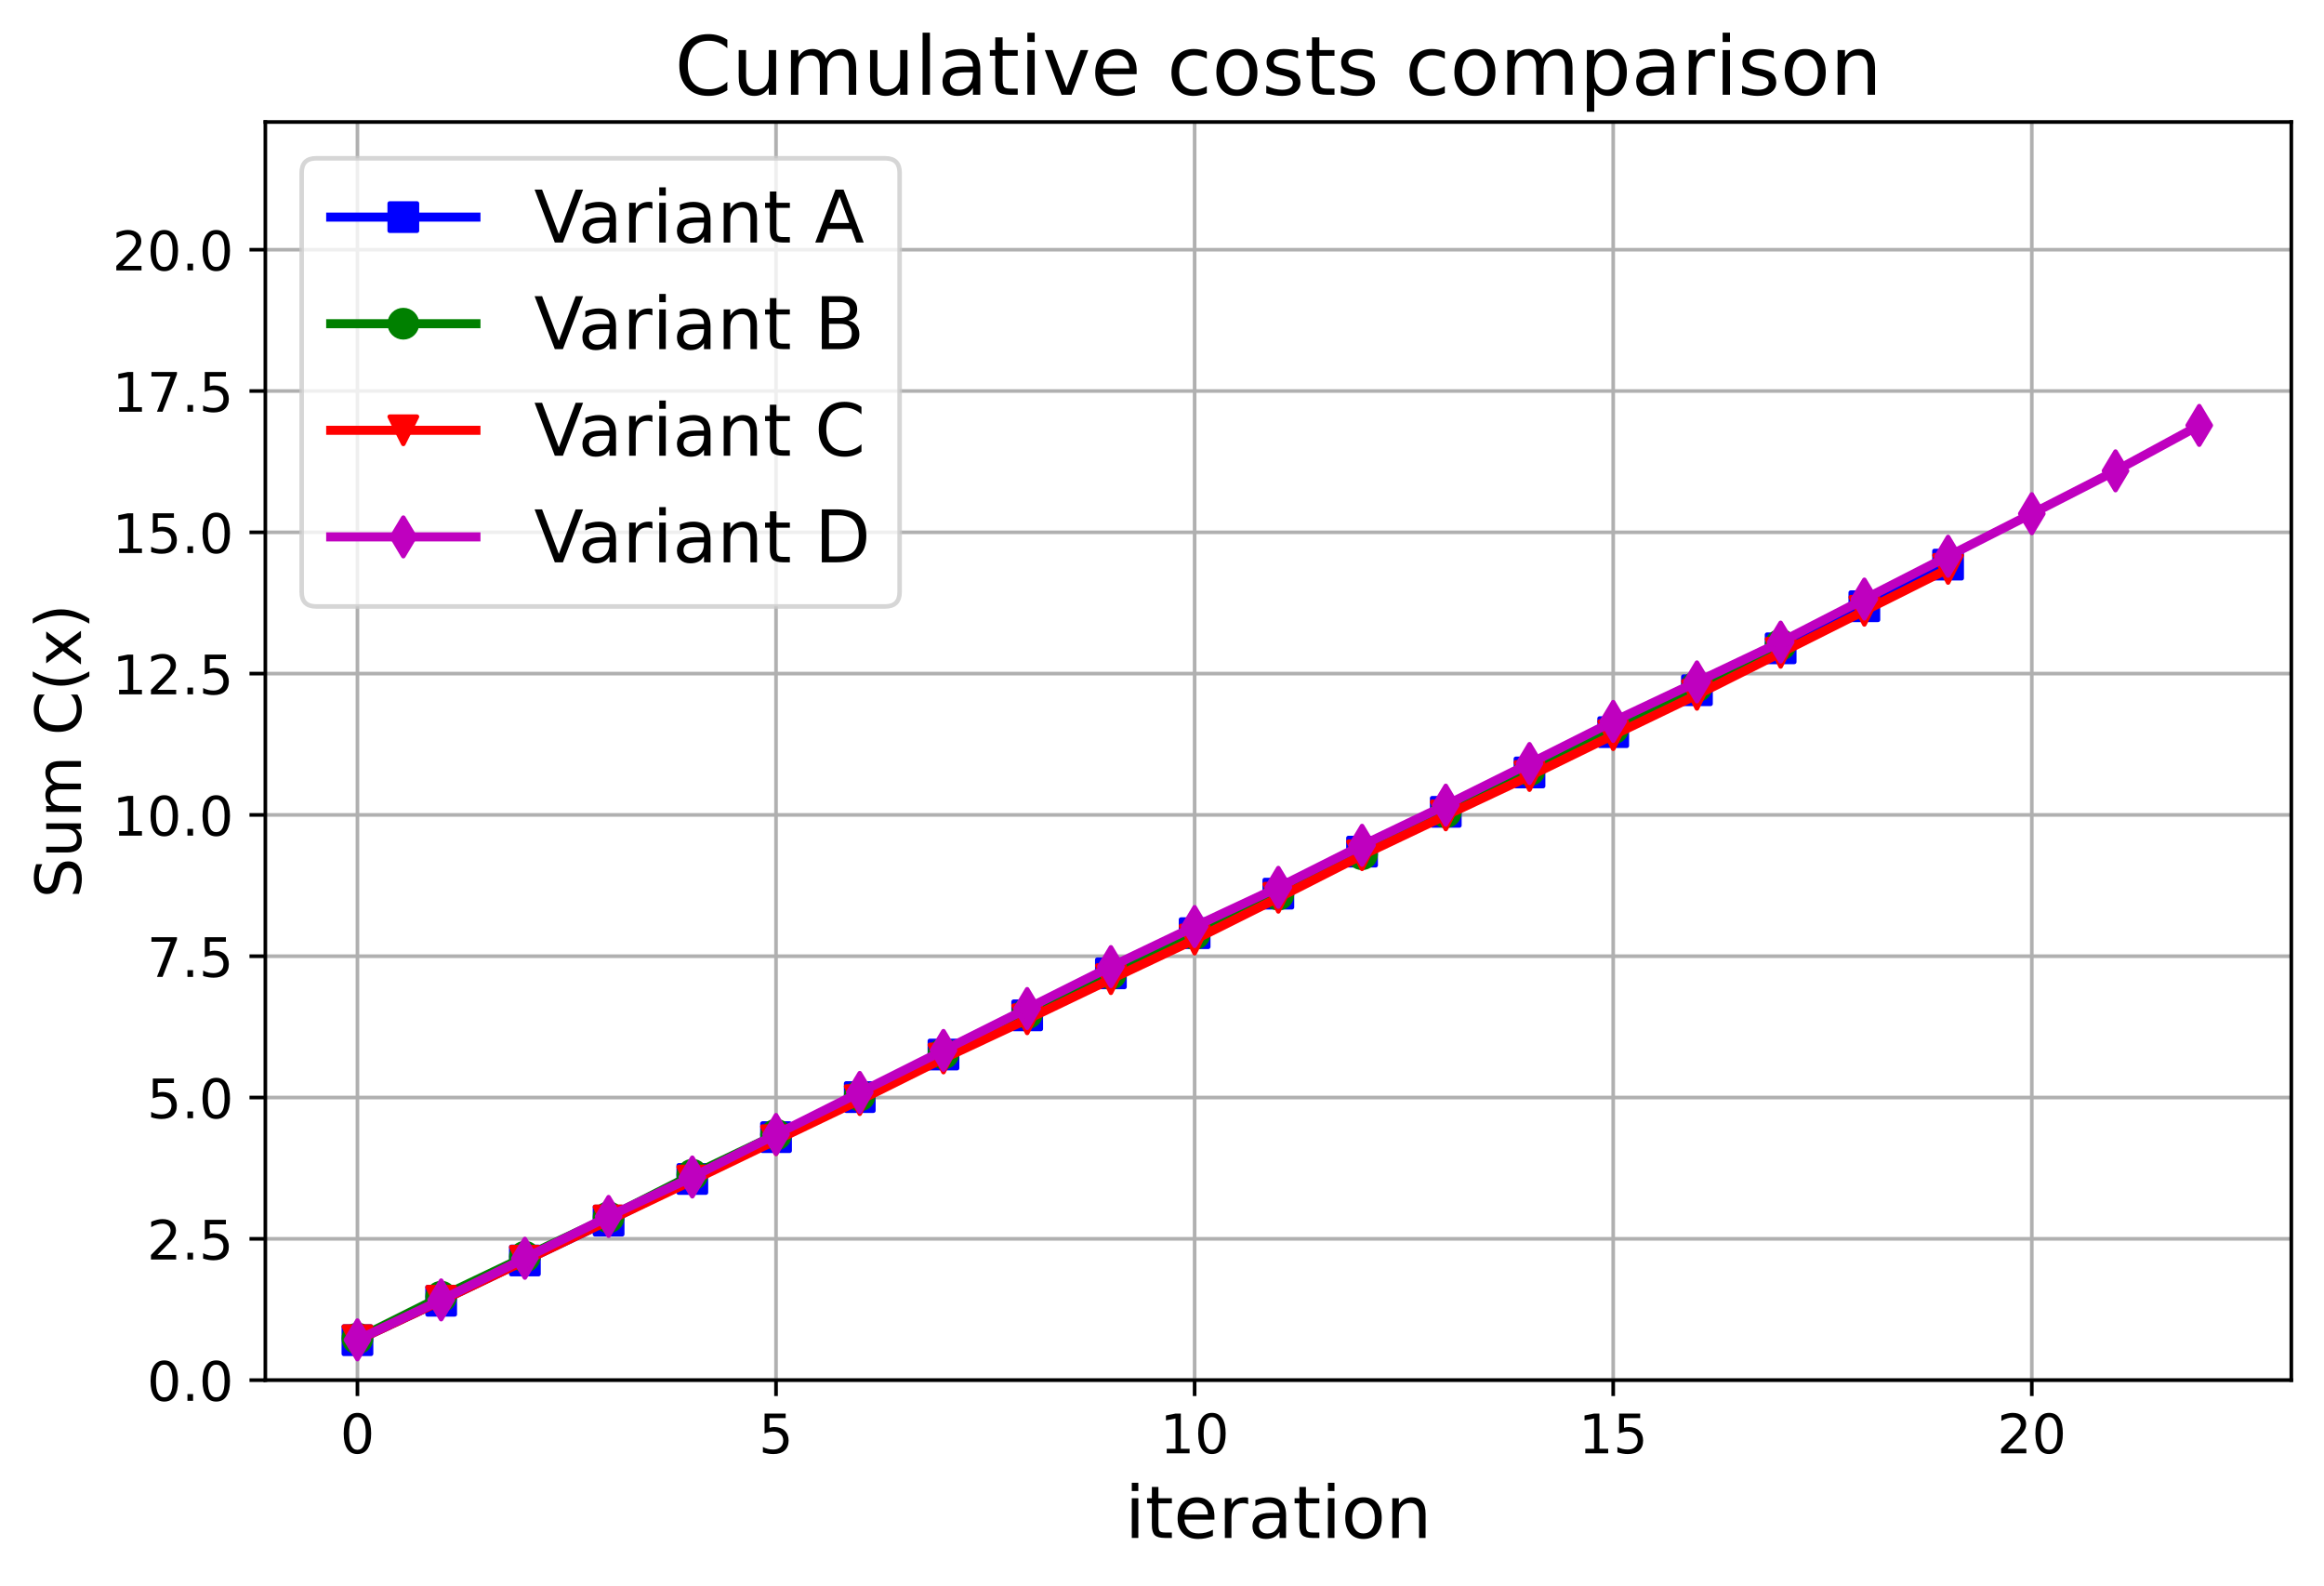 <?xml version="1.0" encoding="utf-8" standalone="no"?>
<!DOCTYPE svg PUBLIC "-//W3C//DTD SVG 1.1//EN"
  "http://www.w3.org/Graphics/SVG/1.1/DTD/svg11.dtd">
<!-- Created with matplotlib (https://matplotlib.org/) -->
<svg height="349.376pt" version="1.1" viewBox="0 0 512.068 349.376" width="512.068pt" xmlns="http://www.w3.org/2000/svg" xmlns:xlink="http://www.w3.org/1999/xlink">
 <defs>
  <style type="text/css">
*{stroke-linecap:butt;stroke-linejoin:round;}
  </style>
 </defs>
 <g id="figure_1">
  <g id="patch_1">
   <path d="M 0 349.376 
L 512.068 349.376 
L 512.068 0 
L 0 0 
z
" style="fill:#ffffff;"/>
  </g>
  <g id="axes_1">
   <g id="patch_2">
    <path d="M 58.468 304.077 
L 504.868 304.077 
L 504.868 26.877 
L 58.468 26.877 
z
" style="fill:#ffffff;"/>
   </g>
   <g id="matplotlib.axis_1">
    <g id="xtick_1">
     <g id="line2d_1">
      <path clip-path="url(#p74d0265eb2)" d="M 78.759 304.077 
L 78.759 26.877 
" style="fill:none;stroke:#b0b0b0;stroke-linecap:square;stroke-width:0.8;"/>
     </g>
     <g id="line2d_2">
      <defs>
       <path d="M 0 0 
L 0 3.5 
" id="mf506fb46a8" style="stroke:#000000;stroke-width:0.8;"/>
      </defs>
      <g>
       <use style="stroke:#000000;stroke-width:0.8;" x="78.759" xlink:href="#mf506fb46a8" y="304.077"/>
      </g>
     </g>
     <g id="text_1">
      <!-- 0 -->
      <defs>
       <path d="M 31.781 66.406 
Q 24.172 66.406 20.328 58.906 
Q 16.5 51.422 16.5 36.375 
Q 16.5 21.391 20.328 13.891 
Q 24.172 6.391 31.781 6.391 
Q 39.453 6.391 43.281 13.891 
Q 47.125 21.391 47.125 36.375 
Q 47.125 51.422 43.281 58.906 
Q 39.453 66.406 31.781 66.406 
z
M 31.781 74.219 
Q 44.047 74.219 50.516 64.516 
Q 56.984 54.828 56.984 36.375 
Q 56.984 17.969 50.516 8.266 
Q 44.047 -1.422 31.781 -1.422 
Q 19.531 -1.422 13.062 8.266 
Q 6.594 17.969 6.594 36.375 
Q 6.594 54.828 13.062 64.516 
Q 19.531 74.219 31.781 74.219 
z
" id="DejaVuSans-48"/>
      </defs>
      <g transform="translate(74.942 320.195)scale(0.12 -0.12)">
       <use xlink:href="#DejaVuSans-48"/>
      </g>
     </g>
    </g>
    <g id="xtick_2">
     <g id="line2d_3">
      <path clip-path="url(#p74d0265eb2)" d="M 170.99 304.077 
L 170.99 26.877 
" style="fill:none;stroke:#b0b0b0;stroke-linecap:square;stroke-width:0.8;"/>
     </g>
     <g id="line2d_4">
      <g>
       <use style="stroke:#000000;stroke-width:0.8;" x="170.99" xlink:href="#mf506fb46a8" y="304.077"/>
      </g>
     </g>
     <g id="text_2">
      <!-- 5 -->
      <defs>
       <path d="M 10.797 72.906 
L 49.516 72.906 
L 49.516 64.594 
L 19.828 64.594 
L 19.828 46.734 
Q 21.969 47.469 24.109 47.828 
Q 26.266 48.188 28.422 48.188 
Q 40.625 48.188 47.75 41.5 
Q 54.891 34.812 54.891 23.391 
Q 54.891 11.625 47.562 5.094 
Q 40.234 -1.422 26.906 -1.422 
Q 22.312 -1.422 17.547 -0.641 
Q 12.797 0.141 7.719 1.703 
L 7.719 11.625 
Q 12.109 9.234 16.797 8.062 
Q 21.484 6.891 26.703 6.891 
Q 35.156 6.891 40.078 11.328 
Q 45.016 15.766 45.016 23.391 
Q 45.016 31 40.078 35.438 
Q 35.156 39.891 26.703 39.891 
Q 22.75 39.891 18.812 39.016 
Q 14.891 38.141 10.797 36.281 
z
" id="DejaVuSans-53"/>
      </defs>
      <g transform="translate(167.173 320.195)scale(0.12 -0.12)">
       <use xlink:href="#DejaVuSans-53"/>
      </g>
     </g>
    </g>
    <g id="xtick_3">
     <g id="line2d_5">
      <path clip-path="url(#p74d0265eb2)" d="M 263.222 304.077 
L 263.222 26.877 
" style="fill:none;stroke:#b0b0b0;stroke-linecap:square;stroke-width:0.8;"/>
     </g>
     <g id="line2d_6">
      <g>
       <use style="stroke:#000000;stroke-width:0.8;" x="263.222" xlink:href="#mf506fb46a8" y="304.077"/>
      </g>
     </g>
     <g id="text_3">
      <!-- 10 -->
      <defs>
       <path d="M 12.406 8.297 
L 28.516 8.297 
L 28.516 63.922 
L 10.984 60.406 
L 10.984 69.391 
L 28.422 72.906 
L 38.281 72.906 
L 38.281 8.297 
L 54.391 8.297 
L 54.391 0 
L 12.406 0 
z
" id="DejaVuSans-49"/>
      </defs>
      <g transform="translate(255.587 320.195)scale(0.12 -0.12)">
       <use xlink:href="#DejaVuSans-49"/>
       <use x="63.623" xlink:href="#DejaVuSans-48"/>
      </g>
     </g>
    </g>
    <g id="xtick_4">
     <g id="line2d_7">
      <path clip-path="url(#p74d0265eb2)" d="M 355.453 304.077 
L 355.453 26.877 
" style="fill:none;stroke:#b0b0b0;stroke-linecap:square;stroke-width:0.8;"/>
     </g>
     <g id="line2d_8">
      <g>
       <use style="stroke:#000000;stroke-width:0.8;" x="355.453" xlink:href="#mf506fb46a8" y="304.077"/>
      </g>
     </g>
     <g id="text_4">
      <!-- 15 -->
      <g transform="translate(347.818 320.195)scale(0.12 -0.12)">
       <use xlink:href="#DejaVuSans-49"/>
       <use x="63.623" xlink:href="#DejaVuSans-53"/>
      </g>
     </g>
    </g>
    <g id="xtick_5">
     <g id="line2d_9">
      <path clip-path="url(#p74d0265eb2)" d="M 447.685 304.077 
L 447.685 26.877 
" style="fill:none;stroke:#b0b0b0;stroke-linecap:square;stroke-width:0.8;"/>
     </g>
     <g id="line2d_10">
      <g>
       <use style="stroke:#000000;stroke-width:0.8;" x="447.685" xlink:href="#mf506fb46a8" y="304.077"/>
      </g>
     </g>
     <g id="text_5">
      <!-- 20 -->
      <defs>
       <path d="M 19.188 8.297 
L 53.609 8.297 
L 53.609 0 
L 7.328 0 
L 7.328 8.297 
Q 12.938 14.109 22.625 23.891 
Q 32.328 33.688 34.812 36.531 
Q 39.547 41.844 41.422 45.531 
Q 43.312 49.219 43.312 52.781 
Q 43.312 58.594 39.234 62.25 
Q 35.156 65.922 28.609 65.922 
Q 23.969 65.922 18.812 64.312 
Q 13.672 62.703 7.812 59.422 
L 7.812 69.391 
Q 13.766 71.781 18.938 73 
Q 24.125 74.219 28.422 74.219 
Q 39.75 74.219 46.484 68.547 
Q 53.219 62.891 53.219 53.422 
Q 53.219 48.922 51.531 44.891 
Q 49.859 40.875 45.406 35.406 
Q 44.188 33.984 37.641 27.219 
Q 31.109 20.453 19.188 8.297 
z
" id="DejaVuSans-50"/>
      </defs>
      <g transform="translate(440.05 320.195)scale(0.12 -0.12)">
       <use xlink:href="#DejaVuSans-50"/>
       <use x="63.623" xlink:href="#DejaVuSans-48"/>
      </g>
     </g>
    </g>
    <g id="text_6">
     <!-- iteration -->
     <defs>
      <path d="M 9.422 54.688 
L 18.406 54.688 
L 18.406 0 
L 9.422 0 
z
M 9.422 75.984 
L 18.406 75.984 
L 18.406 64.594 
L 9.422 64.594 
z
" id="DejaVuSans-105"/>
      <path d="M 18.312 70.219 
L 18.312 54.688 
L 36.812 54.688 
L 36.812 47.703 
L 18.312 47.703 
L 18.312 18.016 
Q 18.312 11.328 20.141 9.422 
Q 21.969 7.516 27.594 7.516 
L 36.812 7.516 
L 36.812 0 
L 27.594 0 
Q 17.188 0 13.234 3.875 
Q 9.281 7.766 9.281 18.016 
L 9.281 47.703 
L 2.688 47.703 
L 2.688 54.688 
L 9.281 54.688 
L 9.281 70.219 
z
" id="DejaVuSans-116"/>
      <path d="M 56.203 29.594 
L 56.203 25.203 
L 14.891 25.203 
Q 15.484 15.922 20.484 11.062 
Q 25.484 6.203 34.422 6.203 
Q 39.594 6.203 44.453 7.469 
Q 49.312 8.734 54.109 11.281 
L 54.109 2.781 
Q 49.266 0.734 44.188 -0.344 
Q 39.109 -1.422 33.891 -1.422 
Q 20.797 -1.422 13.156 6.188 
Q 5.516 13.812 5.516 26.812 
Q 5.516 40.234 12.766 48.109 
Q 20.016 56 32.328 56 
Q 43.359 56 49.781 48.891 
Q 56.203 41.797 56.203 29.594 
z
M 47.219 32.234 
Q 47.125 39.594 43.094 43.984 
Q 39.062 48.391 32.422 48.391 
Q 24.906 48.391 20.391 44.141 
Q 15.875 39.891 15.188 32.172 
z
" id="DejaVuSans-101"/>
      <path d="M 41.109 46.297 
Q 39.594 47.172 37.812 47.578 
Q 36.031 48 33.891 48 
Q 26.266 48 22.188 43.047 
Q 18.109 38.094 18.109 28.812 
L 18.109 0 
L 9.078 0 
L 9.078 54.688 
L 18.109 54.688 
L 18.109 46.188 
Q 20.953 51.172 25.484 53.578 
Q 30.031 56 36.531 56 
Q 37.453 56 38.578 55.875 
Q 39.703 55.766 41.062 55.516 
z
" id="DejaVuSans-114"/>
      <path d="M 34.281 27.484 
Q 23.391 27.484 19.188 25 
Q 14.984 22.516 14.984 16.5 
Q 14.984 11.719 18.141 8.906 
Q 21.297 6.109 26.703 6.109 
Q 34.188 6.109 38.703 11.406 
Q 43.219 16.703 43.219 25.484 
L 43.219 27.484 
z
M 52.203 31.203 
L 52.203 0 
L 43.219 0 
L 43.219 8.297 
Q 40.141 3.328 35.547 0.953 
Q 30.953 -1.422 24.312 -1.422 
Q 15.922 -1.422 10.953 3.297 
Q 6 8.016 6 15.922 
Q 6 25.141 12.172 29.828 
Q 18.359 34.516 30.609 34.516 
L 43.219 34.516 
L 43.219 35.406 
Q 43.219 41.609 39.141 45 
Q 35.062 48.391 27.688 48.391 
Q 23 48.391 18.547 47.266 
Q 14.109 46.141 10.016 43.891 
L 10.016 52.203 
Q 14.938 54.109 19.578 55.047 
Q 24.219 56 28.609 56 
Q 40.484 56 46.344 49.844 
Q 52.203 43.703 52.203 31.203 
z
" id="DejaVuSans-97"/>
      <path d="M 30.609 48.391 
Q 23.391 48.391 19.188 42.75 
Q 14.984 37.109 14.984 27.297 
Q 14.984 17.484 19.156 11.844 
Q 23.344 6.203 30.609 6.203 
Q 37.797 6.203 41.984 11.859 
Q 46.188 17.531 46.188 27.297 
Q 46.188 37.016 41.984 42.703 
Q 37.797 48.391 30.609 48.391 
z
M 30.609 56 
Q 42.328 56 49.016 48.375 
Q 55.719 40.766 55.719 27.297 
Q 55.719 13.875 49.016 6.219 
Q 42.328 -1.422 30.609 -1.422 
Q 18.844 -1.422 12.172 6.219 
Q 5.516 13.875 5.516 27.297 
Q 5.516 40.766 12.172 48.375 
Q 18.844 56 30.609 56 
z
" id="DejaVuSans-111"/>
      <path d="M 54.891 33.016 
L 54.891 0 
L 45.906 0 
L 45.906 32.719 
Q 45.906 40.484 42.875 44.328 
Q 39.844 48.188 33.797 48.188 
Q 26.516 48.188 22.312 43.547 
Q 18.109 38.922 18.109 30.906 
L 18.109 0 
L 9.078 0 
L 9.078 54.688 
L 18.109 54.688 
L 18.109 46.188 
Q 21.344 51.125 25.703 53.562 
Q 30.078 56 35.797 56 
Q 45.219 56 50.047 50.172 
Q 54.891 44.344 54.891 33.016 
z
" id="DejaVuSans-110"/>
     </defs>
     <g transform="translate(247.872 338.848)scale(0.16 -0.16)">
      <use xlink:href="#DejaVuSans-105"/>
      <use x="27.783" xlink:href="#DejaVuSans-116"/>
      <use x="66.992" xlink:href="#DejaVuSans-101"/>
      <use x="128.516" xlink:href="#DejaVuSans-114"/>
      <use x="169.629" xlink:href="#DejaVuSans-97"/>
      <use x="230.908" xlink:href="#DejaVuSans-116"/>
      <use x="270.117" xlink:href="#DejaVuSans-105"/>
      <use x="297.9" xlink:href="#DejaVuSans-111"/>
      <use x="359.082" xlink:href="#DejaVuSans-110"/>
     </g>
    </g>
   </g>
   <g id="matplotlib.axis_2">
    <g id="ytick_1">
     <g id="line2d_11">
      <path clip-path="url(#p74d0265eb2)" d="M 58.468 304.077 
L 504.868 304.077 
" style="fill:none;stroke:#b0b0b0;stroke-linecap:square;stroke-width:0.8;"/>
     </g>
     <g id="line2d_12">
      <defs>
       <path d="M 0 0 
L -3.5 0 
" id="med65d37ac2" style="stroke:#000000;stroke-width:0.8;"/>
      </defs>
      <g>
       <use style="stroke:#000000;stroke-width:0.8;" x="58.468" xlink:href="#med65d37ac2" y="304.077"/>
      </g>
     </g>
     <g id="text_7">
      <!-- 0.0 -->
      <defs>
       <path d="M 10.688 12.406 
L 21 12.406 
L 21 0 
L 10.688 0 
z
" id="DejaVuSans-46"/>
      </defs>
      <g transform="translate(32.384 308.636)scale(0.12 -0.12)">
       <use xlink:href="#DejaVuSans-48"/>
       <use x="63.623" xlink:href="#DejaVuSans-46"/>
       <use x="95.41" xlink:href="#DejaVuSans-48"/>
      </g>
     </g>
    </g>
    <g id="ytick_2">
     <g id="line2d_13">
      <path clip-path="url(#p74d0265eb2)" d="M 58.468 272.945 
L 504.868 272.945 
" style="fill:none;stroke:#b0b0b0;stroke-linecap:square;stroke-width:0.8;"/>
     </g>
     <g id="line2d_14">
      <g>
       <use style="stroke:#000000;stroke-width:0.8;" x="58.468" xlink:href="#med65d37ac2" y="272.945"/>
      </g>
     </g>
     <g id="text_8">
      <!-- 2.5 -->
      <g transform="translate(32.384 277.504)scale(0.12 -0.12)">
       <use xlink:href="#DejaVuSans-50"/>
       <use x="63.623" xlink:href="#DejaVuSans-46"/>
       <use x="95.41" xlink:href="#DejaVuSans-53"/>
      </g>
     </g>
    </g>
    <g id="ytick_3">
     <g id="line2d_15">
      <path clip-path="url(#p74d0265eb2)" d="M 58.468 241.813 
L 504.868 241.813 
" style="fill:none;stroke:#b0b0b0;stroke-linecap:square;stroke-width:0.8;"/>
     </g>
     <g id="line2d_16">
      <g>
       <use style="stroke:#000000;stroke-width:0.8;" x="58.468" xlink:href="#med65d37ac2" y="241.813"/>
      </g>
     </g>
     <g id="text_9">
      <!-- 5.0 -->
      <g transform="translate(32.384 246.372)scale(0.12 -0.12)">
       <use xlink:href="#DejaVuSans-53"/>
       <use x="63.623" xlink:href="#DejaVuSans-46"/>
       <use x="95.41" xlink:href="#DejaVuSans-48"/>
      </g>
     </g>
    </g>
    <g id="ytick_4">
     <g id="line2d_17">
      <path clip-path="url(#p74d0265eb2)" d="M 58.468 210.68 
L 504.868 210.68 
" style="fill:none;stroke:#b0b0b0;stroke-linecap:square;stroke-width:0.8;"/>
     </g>
     <g id="line2d_18">
      <g>
       <use style="stroke:#000000;stroke-width:0.8;" x="58.468" xlink:href="#med65d37ac2" y="210.68"/>
      </g>
     </g>
     <g id="text_10">
      <!-- 7.5 -->
      <defs>
       <path d="M 8.203 72.906 
L 55.078 72.906 
L 55.078 68.703 
L 28.609 0 
L 18.312 0 
L 43.219 64.594 
L 8.203 64.594 
z
" id="DejaVuSans-55"/>
      </defs>
      <g transform="translate(32.384 215.239)scale(0.12 -0.12)">
       <use xlink:href="#DejaVuSans-55"/>
       <use x="63.623" xlink:href="#DejaVuSans-46"/>
       <use x="95.41" xlink:href="#DejaVuSans-53"/>
      </g>
     </g>
    </g>
    <g id="ytick_5">
     <g id="line2d_19">
      <path clip-path="url(#p74d0265eb2)" d="M 58.468 179.548 
L 504.868 179.548 
" style="fill:none;stroke:#b0b0b0;stroke-linecap:square;stroke-width:0.8;"/>
     </g>
     <g id="line2d_20">
      <g>
       <use style="stroke:#000000;stroke-width:0.8;" x="58.468" xlink:href="#med65d37ac2" y="179.548"/>
      </g>
     </g>
     <g id="text_11">
      <!-- 10.0 -->
      <g transform="translate(24.749 184.107)scale(0.12 -0.12)">
       <use xlink:href="#DejaVuSans-49"/>
       <use x="63.623" xlink:href="#DejaVuSans-48"/>
       <use x="127.246" xlink:href="#DejaVuSans-46"/>
       <use x="159.033" xlink:href="#DejaVuSans-48"/>
      </g>
     </g>
    </g>
    <g id="ytick_6">
     <g id="line2d_21">
      <path clip-path="url(#p74d0265eb2)" d="M 58.468 148.415 
L 504.868 148.415 
" style="fill:none;stroke:#b0b0b0;stroke-linecap:square;stroke-width:0.8;"/>
     </g>
     <g id="line2d_22">
      <g>
       <use style="stroke:#000000;stroke-width:0.8;" x="58.468" xlink:href="#med65d37ac2" y="148.415"/>
      </g>
     </g>
     <g id="text_12">
      <!-- 12.5 -->
      <g transform="translate(24.749 152.975)scale(0.12 -0.12)">
       <use xlink:href="#DejaVuSans-49"/>
       <use x="63.623" xlink:href="#DejaVuSans-50"/>
       <use x="127.246" xlink:href="#DejaVuSans-46"/>
       <use x="159.033" xlink:href="#DejaVuSans-53"/>
      </g>
     </g>
    </g>
    <g id="ytick_7">
     <g id="line2d_23">
      <path clip-path="url(#p74d0265eb2)" d="M 58.468 117.283 
L 504.868 117.283 
" style="fill:none;stroke:#b0b0b0;stroke-linecap:square;stroke-width:0.8;"/>
     </g>
     <g id="line2d_24">
      <g>
       <use style="stroke:#000000;stroke-width:0.8;" x="58.468" xlink:href="#med65d37ac2" y="117.283"/>
      </g>
     </g>
     <g id="text_13">
      <!-- 15.0 -->
      <g transform="translate(24.749 121.842)scale(0.12 -0.12)">
       <use xlink:href="#DejaVuSans-49"/>
       <use x="63.623" xlink:href="#DejaVuSans-53"/>
       <use x="127.246" xlink:href="#DejaVuSans-46"/>
       <use x="159.033" xlink:href="#DejaVuSans-48"/>
      </g>
     </g>
    </g>
    <g id="ytick_8">
     <g id="line2d_25">
      <path clip-path="url(#p74d0265eb2)" d="M 58.468 86.151 
L 504.868 86.151 
" style="fill:none;stroke:#b0b0b0;stroke-linecap:square;stroke-width:0.8;"/>
     </g>
     <g id="line2d_26">
      <g>
       <use style="stroke:#000000;stroke-width:0.8;" x="58.468" xlink:href="#med65d37ac2" y="86.151"/>
      </g>
     </g>
     <g id="text_14">
      <!-- 17.5 -->
      <g transform="translate(24.749 90.71)scale(0.12 -0.12)">
       <use xlink:href="#DejaVuSans-49"/>
       <use x="63.623" xlink:href="#DejaVuSans-55"/>
       <use x="127.246" xlink:href="#DejaVuSans-46"/>
       <use x="159.033" xlink:href="#DejaVuSans-53"/>
      </g>
     </g>
    </g>
    <g id="ytick_9">
     <g id="line2d_27">
      <path clip-path="url(#p74d0265eb2)" d="M 58.468 55.018 
L 504.868 55.018 
" style="fill:none;stroke:#b0b0b0;stroke-linecap:square;stroke-width:0.8;"/>
     </g>
     <g id="line2d_28">
      <g>
       <use style="stroke:#000000;stroke-width:0.8;" x="58.468" xlink:href="#med65d37ac2" y="55.018"/>
      </g>
     </g>
     <g id="text_15">
      <!-- 20.0 -->
      <g transform="translate(24.749 59.578)scale(0.12 -0.12)">
       <use xlink:href="#DejaVuSans-50"/>
       <use x="63.623" xlink:href="#DejaVuSans-48"/>
       <use x="127.246" xlink:href="#DejaVuSans-46"/>
       <use x="159.033" xlink:href="#DejaVuSans-48"/>
      </g>
     </g>
    </g>
    <g id="text_16">
     <!-- Sum C(x) -->
     <defs>
      <path d="M 53.516 70.516 
L 53.516 60.891 
Q 47.906 63.578 42.922 64.891 
Q 37.938 66.219 33.297 66.219 
Q 25.25 66.219 20.875 63.094 
Q 16.5 59.969 16.5 54.203 
Q 16.5 49.359 19.406 46.891 
Q 22.312 44.438 30.422 42.922 
L 36.375 41.703 
Q 47.406 39.594 52.656 34.297 
Q 57.906 29 57.906 20.125 
Q 57.906 9.516 50.797 4.047 
Q 43.703 -1.422 29.984 -1.422 
Q 24.812 -1.422 18.969 -0.25 
Q 13.141 0.922 6.891 3.219 
L 6.891 13.375 
Q 12.891 10.016 18.656 8.297 
Q 24.422 6.594 29.984 6.594 
Q 38.422 6.594 43.016 9.906 
Q 47.609 13.234 47.609 19.391 
Q 47.609 24.75 44.312 27.781 
Q 41.016 30.812 33.5 32.328 
L 27.484 33.5 
Q 16.453 35.688 11.516 40.375 
Q 6.594 45.062 6.594 53.422 
Q 6.594 63.094 13.406 68.656 
Q 20.219 74.219 32.172 74.219 
Q 37.312 74.219 42.625 73.281 
Q 47.953 72.359 53.516 70.516 
z
" id="DejaVuSans-83"/>
      <path d="M 8.5 21.578 
L 8.5 54.688 
L 17.484 54.688 
L 17.484 21.922 
Q 17.484 14.156 20.5 10.266 
Q 23.531 6.391 29.594 6.391 
Q 36.859 6.391 41.078 11.031 
Q 45.312 15.672 45.312 23.688 
L 45.312 54.688 
L 54.297 54.688 
L 54.297 0 
L 45.312 0 
L 45.312 8.406 
Q 42.047 3.422 37.719 1 
Q 33.406 -1.422 27.688 -1.422 
Q 18.266 -1.422 13.375 4.438 
Q 8.5 10.297 8.5 21.578 
z
M 31.109 56 
z
" id="DejaVuSans-117"/>
      <path d="M 52 44.188 
Q 55.375 50.25 60.062 53.125 
Q 64.75 56 71.094 56 
Q 79.641 56 84.281 50.016 
Q 88.922 44.047 88.922 33.016 
L 88.922 0 
L 79.891 0 
L 79.891 32.719 
Q 79.891 40.578 77.094 44.375 
Q 74.312 48.188 68.609 48.188 
Q 61.625 48.188 57.562 43.547 
Q 53.516 38.922 53.516 30.906 
L 53.516 0 
L 44.484 0 
L 44.484 32.719 
Q 44.484 40.625 41.703 44.406 
Q 38.922 48.188 33.109 48.188 
Q 26.219 48.188 22.156 43.531 
Q 18.109 38.875 18.109 30.906 
L 18.109 0 
L 9.078 0 
L 9.078 54.688 
L 18.109 54.688 
L 18.109 46.188 
Q 21.188 51.219 25.484 53.609 
Q 29.781 56 35.688 56 
Q 41.656 56 45.828 52.969 
Q 50 49.953 52 44.188 
z
" id="DejaVuSans-109"/>
      <path id="DejaVuSans-32"/>
      <path d="M 64.406 67.281 
L 64.406 56.891 
Q 59.422 61.531 53.781 63.812 
Q 48.141 66.109 41.797 66.109 
Q 29.297 66.109 22.656 58.469 
Q 16.016 50.828 16.016 36.375 
Q 16.016 21.969 22.656 14.328 
Q 29.297 6.688 41.797 6.688 
Q 48.141 6.688 53.781 8.984 
Q 59.422 11.281 64.406 15.922 
L 64.406 5.609 
Q 59.234 2.094 53.438 0.328 
Q 47.656 -1.422 41.219 -1.422 
Q 24.656 -1.422 15.125 8.703 
Q 5.609 18.844 5.609 36.375 
Q 5.609 53.953 15.125 64.078 
Q 24.656 74.219 41.219 74.219 
Q 47.75 74.219 53.531 72.484 
Q 59.328 70.75 64.406 67.281 
z
" id="DejaVuSans-67"/>
      <path d="M 31 75.875 
Q 24.469 64.656 21.281 53.656 
Q 18.109 42.672 18.109 31.391 
Q 18.109 20.125 21.312 9.062 
Q 24.516 -2 31 -13.188 
L 23.188 -13.188 
Q 15.875 -1.703 12.234 9.375 
Q 8.594 20.453 8.594 31.391 
Q 8.594 42.281 12.203 53.312 
Q 15.828 64.359 23.188 75.875 
z
" id="DejaVuSans-40"/>
      <path d="M 54.891 54.688 
L 35.109 28.078 
L 55.906 0 
L 45.312 0 
L 29.391 21.484 
L 13.484 0 
L 2.875 0 
L 24.125 28.609 
L 4.688 54.688 
L 15.281 54.688 
L 29.781 35.203 
L 44.281 54.688 
z
" id="DejaVuSans-120"/>
      <path d="M 8.016 75.875 
L 15.828 75.875 
Q 23.141 64.359 26.781 53.312 
Q 30.422 42.281 30.422 31.391 
Q 30.422 20.453 26.781 9.375 
Q 23.141 -1.703 15.828 -13.188 
L 8.016 -13.188 
Q 14.5 -2 17.703 9.062 
Q 20.906 20.125 20.906 31.391 
Q 20.906 42.672 17.703 53.656 
Q 14.5 64.656 8.016 75.875 
z
" id="DejaVuSans-41"/>
     </defs>
     <g transform="translate(17.838 197.894)rotate(-90)scale(0.14 -0.14)">
      <use xlink:href="#DejaVuSans-83"/>
      <use x="63.477" xlink:href="#DejaVuSans-117"/>
      <use x="126.855" xlink:href="#DejaVuSans-109"/>
      <use x="224.268" xlink:href="#DejaVuSans-32"/>
      <use x="256.055" xlink:href="#DejaVuSans-67"/>
      <use x="325.879" xlink:href="#DejaVuSans-40"/>
      <use x="364.893" xlink:href="#DejaVuSans-120"/>
      <use x="424.072" xlink:href="#DejaVuSans-41"/>
     </g>
    </g>
   </g>
   <g id="line2d_29">
    <path clip-path="url(#p74d0265eb2)" d="M 78.759 295.275 
L 97.205 286.587 
L 115.652 277.716 
L 134.098 268.932 
L 152.544 259.757 
L 170.99 250.54 
L 189.437 241.715 
L 207.883 232.341 
L 226.329 223.708 
L 244.776 214.448 
L 263.222 205.602 
L 281.668 196.891 
L 300.114 187.635 
L 318.561 178.867 
L 337.007 170.191 
L 355.453 161.307 
L 373.9 152.074 
L 392.346 142.836 
L 410.792 133.567 
L 429.238 124.397 
" style="fill:none;stroke:#0000ff;stroke-linecap:square;stroke-width:2;"/>
    <defs>
     <path d="M -3 3 
L 3 3 
L 3 -3 
L -3 -3 
z
" id="m6ab317c45e" style="stroke:#0000ff;stroke-linejoin:miter;"/>
    </defs>
    <g clip-path="url(#p74d0265eb2)">
     <use style="fill:#0000ff;stroke:#0000ff;stroke-linejoin:miter;" x="78.759" xlink:href="#m6ab317c45e" y="295.275"/>
     <use style="fill:#0000ff;stroke:#0000ff;stroke-linejoin:miter;" x="97.205" xlink:href="#m6ab317c45e" y="286.587"/>
     <use style="fill:#0000ff;stroke:#0000ff;stroke-linejoin:miter;" x="115.652" xlink:href="#m6ab317c45e" y="277.716"/>
     <use style="fill:#0000ff;stroke:#0000ff;stroke-linejoin:miter;" x="134.098" xlink:href="#m6ab317c45e" y="268.932"/>
     <use style="fill:#0000ff;stroke:#0000ff;stroke-linejoin:miter;" x="152.544" xlink:href="#m6ab317c45e" y="259.757"/>
     <use style="fill:#0000ff;stroke:#0000ff;stroke-linejoin:miter;" x="170.99" xlink:href="#m6ab317c45e" y="250.54"/>
     <use style="fill:#0000ff;stroke:#0000ff;stroke-linejoin:miter;" x="189.437" xlink:href="#m6ab317c45e" y="241.715"/>
     <use style="fill:#0000ff;stroke:#0000ff;stroke-linejoin:miter;" x="207.883" xlink:href="#m6ab317c45e" y="232.341"/>
     <use style="fill:#0000ff;stroke:#0000ff;stroke-linejoin:miter;" x="226.329" xlink:href="#m6ab317c45e" y="223.708"/>
     <use style="fill:#0000ff;stroke:#0000ff;stroke-linejoin:miter;" x="244.776" xlink:href="#m6ab317c45e" y="214.448"/>
     <use style="fill:#0000ff;stroke:#0000ff;stroke-linejoin:miter;" x="263.222" xlink:href="#m6ab317c45e" y="205.602"/>
     <use style="fill:#0000ff;stroke:#0000ff;stroke-linejoin:miter;" x="281.668" xlink:href="#m6ab317c45e" y="196.891"/>
     <use style="fill:#0000ff;stroke:#0000ff;stroke-linejoin:miter;" x="300.114" xlink:href="#m6ab317c45e" y="187.635"/>
     <use style="fill:#0000ff;stroke:#0000ff;stroke-linejoin:miter;" x="318.561" xlink:href="#m6ab317c45e" y="178.867"/>
     <use style="fill:#0000ff;stroke:#0000ff;stroke-linejoin:miter;" x="337.007" xlink:href="#m6ab317c45e" y="170.191"/>
     <use style="fill:#0000ff;stroke:#0000ff;stroke-linejoin:miter;" x="355.453" xlink:href="#m6ab317c45e" y="161.307"/>
     <use style="fill:#0000ff;stroke:#0000ff;stroke-linejoin:miter;" x="373.9" xlink:href="#m6ab317c45e" y="152.074"/>
     <use style="fill:#0000ff;stroke:#0000ff;stroke-linejoin:miter;" x="392.346" xlink:href="#m6ab317c45e" y="142.836"/>
     <use style="fill:#0000ff;stroke:#0000ff;stroke-linejoin:miter;" x="410.792" xlink:href="#m6ab317c45e" y="133.567"/>
     <use style="fill:#0000ff;stroke:#0000ff;stroke-linejoin:miter;" x="429.238" xlink:href="#m6ab317c45e" y="124.397"/>
    </g>
   </g>
   <g id="line2d_30">
    <path clip-path="url(#p74d0265eb2)" d="M 78.759 294.902 
L 97.205 285.685 
L 115.652 276.883 
L 134.098 268.195 
L 152.544 258.821 
L 170.99 249.996 
L 189.437 241.363 
L 207.883 232.104 
L 226.329 223.258 
L 244.776 214.546 
L 263.222 205.778 
L 281.668 197.101 
L 300.114 188.218 
L 318.561 178.962 
L 337.007 169.73 
L 355.453 160.492 
L 373.9 151.222 
L 392.346 142.053 
" style="fill:none;stroke:#008000;stroke-linecap:square;stroke-width:2;"/>
    <defs>
     <path d="M 0 3 
C 0.796 3 1.559 2.684 2.121 2.121 
C 2.684 1.559 3 0.796 3 0 
C 3 -0.796 2.684 -1.559 2.121 -2.121 
C 1.559 -2.684 0.796 -3 0 -3 
C -0.796 -3 -1.559 -2.684 -2.121 -2.121 
C -2.684 -1.559 -3 -0.796 -3 0 
C -3 0.796 -2.684 1.559 -2.121 2.121 
C -1.559 2.684 -0.796 3 0 3 
z
" id="mbcc8f8801c" style="stroke:#008000;"/>
    </defs>
    <g clip-path="url(#p74d0265eb2)">
     <use style="fill:#008000;stroke:#008000;" x="78.759" xlink:href="#mbcc8f8801c" y="294.902"/>
     <use style="fill:#008000;stroke:#008000;" x="97.205" xlink:href="#mbcc8f8801c" y="285.685"/>
     <use style="fill:#008000;stroke:#008000;" x="115.652" xlink:href="#mbcc8f8801c" y="276.883"/>
     <use style="fill:#008000;stroke:#008000;" x="134.098" xlink:href="#mbcc8f8801c" y="268.195"/>
     <use style="fill:#008000;stroke:#008000;" x="152.544" xlink:href="#mbcc8f8801c" y="258.821"/>
     <use style="fill:#008000;stroke:#008000;" x="170.99" xlink:href="#mbcc8f8801c" y="249.996"/>
     <use style="fill:#008000;stroke:#008000;" x="189.437" xlink:href="#mbcc8f8801c" y="241.363"/>
     <use style="fill:#008000;stroke:#008000;" x="207.883" xlink:href="#mbcc8f8801c" y="232.104"/>
     <use style="fill:#008000;stroke:#008000;" x="226.329" xlink:href="#mbcc8f8801c" y="223.258"/>
     <use style="fill:#008000;stroke:#008000;" x="244.776" xlink:href="#mbcc8f8801c" y="214.546"/>
     <use style="fill:#008000;stroke:#008000;" x="263.222" xlink:href="#mbcc8f8801c" y="205.778"/>
     <use style="fill:#008000;stroke:#008000;" x="281.668" xlink:href="#mbcc8f8801c" y="197.101"/>
     <use style="fill:#008000;stroke:#008000;" x="300.114" xlink:href="#mbcc8f8801c" y="188.218"/>
     <use style="fill:#008000;stroke:#008000;" x="318.561" xlink:href="#mbcc8f8801c" y="178.962"/>
     <use style="fill:#008000;stroke:#008000;" x="337.007" xlink:href="#mbcc8f8801c" y="169.73"/>
     <use style="fill:#008000;stroke:#008000;" x="355.453" xlink:href="#mbcc8f8801c" y="160.492"/>
     <use style="fill:#008000;stroke:#008000;" x="373.9" xlink:href="#mbcc8f8801c" y="151.222"/>
     <use style="fill:#008000;stroke:#008000;" x="392.346" xlink:href="#mbcc8f8801c" y="142.053"/>
    </g>
   </g>
   <g id="line2d_31">
    <path clip-path="url(#p74d0265eb2)" d="M 78.759 295.275 
L 97.205 286.587 
L 115.652 277.762 
L 134.098 268.891 
L 152.544 260.107 
L 170.99 251.219 
L 189.437 242.386 
L 207.883 233.211 
L 226.329 224.578 
L 244.776 215.732 
L 263.222 207.02 
L 281.668 197.803 
L 300.114 188.429 
L 318.561 179.661 
L 337.007 170.985 
L 355.453 161.974 
L 373.9 153.09 
L 392.346 143.831 
L 410.792 134.576 
L 429.238 125.343 
" style="fill:none;stroke:#ff0000;stroke-linecap:square;stroke-width:2;"/>
    <defs>
     <path d="M -0 3 
L 3 -3 
L -3 -3 
z
" id="m540b50d336" style="stroke:#ff0000;stroke-linejoin:miter;"/>
    </defs>
    <g clip-path="url(#p74d0265eb2)">
     <use style="fill:#ff0000;stroke:#ff0000;stroke-linejoin:miter;" x="78.759" xlink:href="#m540b50d336" y="295.275"/>
     <use style="fill:#ff0000;stroke:#ff0000;stroke-linejoin:miter;" x="97.205" xlink:href="#m540b50d336" y="286.587"/>
     <use style="fill:#ff0000;stroke:#ff0000;stroke-linejoin:miter;" x="115.652" xlink:href="#m540b50d336" y="277.762"/>
     <use style="fill:#ff0000;stroke:#ff0000;stroke-linejoin:miter;" x="134.098" xlink:href="#m540b50d336" y="268.891"/>
     <use style="fill:#ff0000;stroke:#ff0000;stroke-linejoin:miter;" x="152.544" xlink:href="#m540b50d336" y="260.107"/>
     <use style="fill:#ff0000;stroke:#ff0000;stroke-linejoin:miter;" x="170.99" xlink:href="#m540b50d336" y="251.219"/>
     <use style="fill:#ff0000;stroke:#ff0000;stroke-linejoin:miter;" x="189.437" xlink:href="#m540b50d336" y="242.386"/>
     <use style="fill:#ff0000;stroke:#ff0000;stroke-linejoin:miter;" x="207.883" xlink:href="#m540b50d336" y="233.211"/>
     <use style="fill:#ff0000;stroke:#ff0000;stroke-linejoin:miter;" x="226.329" xlink:href="#m540b50d336" y="224.578"/>
     <use style="fill:#ff0000;stroke:#ff0000;stroke-linejoin:miter;" x="244.776" xlink:href="#m540b50d336" y="215.732"/>
     <use style="fill:#ff0000;stroke:#ff0000;stroke-linejoin:miter;" x="263.222" xlink:href="#m540b50d336" y="207.02"/>
     <use style="fill:#ff0000;stroke:#ff0000;stroke-linejoin:miter;" x="281.668" xlink:href="#m540b50d336" y="197.803"/>
     <use style="fill:#ff0000;stroke:#ff0000;stroke-linejoin:miter;" x="300.114" xlink:href="#m540b50d336" y="188.429"/>
     <use style="fill:#ff0000;stroke:#ff0000;stroke-linejoin:miter;" x="318.561" xlink:href="#m540b50d336" y="179.661"/>
     <use style="fill:#ff0000;stroke:#ff0000;stroke-linejoin:miter;" x="337.007" xlink:href="#m540b50d336" y="170.985"/>
     <use style="fill:#ff0000;stroke:#ff0000;stroke-linejoin:miter;" x="355.453" xlink:href="#m540b50d336" y="161.974"/>
     <use style="fill:#ff0000;stroke:#ff0000;stroke-linejoin:miter;" x="373.9" xlink:href="#m540b50d336" y="153.09"/>
     <use style="fill:#ff0000;stroke:#ff0000;stroke-linejoin:miter;" x="392.346" xlink:href="#m540b50d336" y="143.831"/>
     <use style="fill:#ff0000;stroke:#ff0000;stroke-linejoin:miter;" x="410.792" xlink:href="#m540b50d336" y="134.576"/>
     <use style="fill:#ff0000;stroke:#ff0000;stroke-linejoin:miter;" x="429.238" xlink:href="#m540b50d336" y="125.343"/>
    </g>
   </g>
   <g id="line2d_32">
    <path clip-path="url(#p74d0265eb2)" d="M 78.759 295.206 
L 97.205 286.404 
L 115.652 277.229 
L 134.098 268.012 
L 152.544 259.324 
L 170.99 249.95 
L 189.437 240.691 
L 207.883 231.436 
L 226.329 222.203 
L 244.776 212.965 
L 263.222 204.14 
L 281.668 195.507 
L 300.114 186.237 
L 318.561 177.392 
L 337.007 168.222 
L 355.453 158.952 
L 373.9 150.24 
L 392.346 141.472 
L 410.792 131.99 
L 429.238 122.556 
L 447.685 113.178 
L 466.131 103.74 
L 484.577 93.728 
" style="fill:none;stroke:#bf00bf;stroke-linecap:square;stroke-width:2;"/>
    <defs>
     <path d="M -0 4.243 
L 2.546 0 
L 0 -4.243 
L -2.546 -0 
z
" id="mcf58ef9179" style="stroke:#bf00bf;stroke-linejoin:miter;"/>
    </defs>
    <g clip-path="url(#p74d0265eb2)">
     <use style="fill:#bf00bf;stroke:#bf00bf;stroke-linejoin:miter;" x="78.759" xlink:href="#mcf58ef9179" y="295.206"/>
     <use style="fill:#bf00bf;stroke:#bf00bf;stroke-linejoin:miter;" x="97.205" xlink:href="#mcf58ef9179" y="286.404"/>
     <use style="fill:#bf00bf;stroke:#bf00bf;stroke-linejoin:miter;" x="115.652" xlink:href="#mcf58ef9179" y="277.229"/>
     <use style="fill:#bf00bf;stroke:#bf00bf;stroke-linejoin:miter;" x="134.098" xlink:href="#mcf58ef9179" y="268.012"/>
     <use style="fill:#bf00bf;stroke:#bf00bf;stroke-linejoin:miter;" x="152.544" xlink:href="#mcf58ef9179" y="259.324"/>
     <use style="fill:#bf00bf;stroke:#bf00bf;stroke-linejoin:miter;" x="170.99" xlink:href="#mcf58ef9179" y="249.95"/>
     <use style="fill:#bf00bf;stroke:#bf00bf;stroke-linejoin:miter;" x="189.437" xlink:href="#mcf58ef9179" y="240.691"/>
     <use style="fill:#bf00bf;stroke:#bf00bf;stroke-linejoin:miter;" x="207.883" xlink:href="#mcf58ef9179" y="231.436"/>
     <use style="fill:#bf00bf;stroke:#bf00bf;stroke-linejoin:miter;" x="226.329" xlink:href="#mcf58ef9179" y="222.203"/>
     <use style="fill:#bf00bf;stroke:#bf00bf;stroke-linejoin:miter;" x="244.776" xlink:href="#mcf58ef9179" y="212.965"/>
     <use style="fill:#bf00bf;stroke:#bf00bf;stroke-linejoin:miter;" x="263.222" xlink:href="#mcf58ef9179" y="204.14"/>
     <use style="fill:#bf00bf;stroke:#bf00bf;stroke-linejoin:miter;" x="281.668" xlink:href="#mcf58ef9179" y="195.507"/>
     <use style="fill:#bf00bf;stroke:#bf00bf;stroke-linejoin:miter;" x="300.114" xlink:href="#mcf58ef9179" y="186.237"/>
     <use style="fill:#bf00bf;stroke:#bf00bf;stroke-linejoin:miter;" x="318.561" xlink:href="#mcf58ef9179" y="177.392"/>
     <use style="fill:#bf00bf;stroke:#bf00bf;stroke-linejoin:miter;" x="337.007" xlink:href="#mcf58ef9179" y="168.222"/>
     <use style="fill:#bf00bf;stroke:#bf00bf;stroke-linejoin:miter;" x="355.453" xlink:href="#mcf58ef9179" y="158.952"/>
     <use style="fill:#bf00bf;stroke:#bf00bf;stroke-linejoin:miter;" x="373.9" xlink:href="#mcf58ef9179" y="150.24"/>
     <use style="fill:#bf00bf;stroke:#bf00bf;stroke-linejoin:miter;" x="392.346" xlink:href="#mcf58ef9179" y="141.472"/>
     <use style="fill:#bf00bf;stroke:#bf00bf;stroke-linejoin:miter;" x="410.792" xlink:href="#mcf58ef9179" y="131.99"/>
     <use style="fill:#bf00bf;stroke:#bf00bf;stroke-linejoin:miter;" x="429.238" xlink:href="#mcf58ef9179" y="122.556"/>
     <use style="fill:#bf00bf;stroke:#bf00bf;stroke-linejoin:miter;" x="447.685" xlink:href="#mcf58ef9179" y="113.178"/>
     <use style="fill:#bf00bf;stroke:#bf00bf;stroke-linejoin:miter;" x="466.131" xlink:href="#mcf58ef9179" y="103.74"/>
     <use style="fill:#bf00bf;stroke:#bf00bf;stroke-linejoin:miter;" x="484.577" xlink:href="#mcf58ef9179" y="93.728"/>
    </g>
   </g>
   <g id="patch_3">
    <path d="M 58.468 304.077 
L 58.468 26.877 
" style="fill:none;stroke:#000000;stroke-linecap:square;stroke-linejoin:miter;stroke-width:0.8;"/>
   </g>
   <g id="patch_4">
    <path d="M 504.868 304.077 
L 504.868 26.877 
" style="fill:none;stroke:#000000;stroke-linecap:square;stroke-linejoin:miter;stroke-width:0.8;"/>
   </g>
   <g id="patch_5">
    <path d="M 58.468 304.077 
L 504.868 304.077 
" style="fill:none;stroke:#000000;stroke-linecap:square;stroke-linejoin:miter;stroke-width:0.8;"/>
   </g>
   <g id="patch_6">
    <path d="M 58.468 26.877 
L 504.868 26.877 
" style="fill:none;stroke:#000000;stroke-linecap:square;stroke-linejoin:miter;stroke-width:0.8;"/>
   </g>
   <g id="text_17">
    <!-- Cumulative costs comparison -->
    <defs>
     <path d="M 9.422 75.984 
L 18.406 75.984 
L 18.406 0 
L 9.422 0 
z
" id="DejaVuSans-108"/>
     <path d="M 2.984 54.688 
L 12.5 54.688 
L 29.594 8.797 
L 46.688 54.688 
L 56.203 54.688 
L 35.688 0 
L 23.484 0 
z
" id="DejaVuSans-118"/>
     <path d="M 48.781 52.594 
L 48.781 44.188 
Q 44.969 46.297 41.141 47.344 
Q 37.312 48.391 33.406 48.391 
Q 24.656 48.391 19.812 42.844 
Q 14.984 37.312 14.984 27.297 
Q 14.984 17.281 19.812 11.734 
Q 24.656 6.203 33.406 6.203 
Q 37.312 6.203 41.141 7.25 
Q 44.969 8.297 48.781 10.406 
L 48.781 2.094 
Q 45.016 0.344 40.984 -0.531 
Q 36.969 -1.422 32.422 -1.422 
Q 20.062 -1.422 12.781 6.344 
Q 5.516 14.109 5.516 27.297 
Q 5.516 40.672 12.859 48.328 
Q 20.219 56 33.016 56 
Q 37.156 56 41.109 55.141 
Q 45.062 54.297 48.781 52.594 
z
" id="DejaVuSans-99"/>
     <path d="M 44.281 53.078 
L 44.281 44.578 
Q 40.484 46.531 36.375 47.5 
Q 32.281 48.484 27.875 48.484 
Q 21.188 48.484 17.844 46.438 
Q 14.5 44.391 14.5 40.281 
Q 14.5 37.156 16.891 35.375 
Q 19.281 33.594 26.516 31.984 
L 29.594 31.297 
Q 39.156 29.25 43.188 25.516 
Q 47.219 21.781 47.219 15.094 
Q 47.219 7.469 41.188 3.016 
Q 35.156 -1.422 24.609 -1.422 
Q 20.219 -1.422 15.453 -0.562 
Q 10.688 0.297 5.422 2 
L 5.422 11.281 
Q 10.406 8.688 15.234 7.391 
Q 20.062 6.109 24.812 6.109 
Q 31.156 6.109 34.562 8.281 
Q 37.984 10.453 37.984 14.406 
Q 37.984 18.062 35.516 20.016 
Q 33.062 21.969 24.703 23.781 
L 21.578 24.516 
Q 13.234 26.266 9.516 29.906 
Q 5.812 33.547 5.812 39.891 
Q 5.812 47.609 11.281 51.797 
Q 16.75 56 26.812 56 
Q 31.781 56 36.172 55.266 
Q 40.578 54.547 44.281 53.078 
z
" id="DejaVuSans-115"/>
     <path d="M 18.109 8.203 
L 18.109 -20.797 
L 9.078 -20.797 
L 9.078 54.688 
L 18.109 54.688 
L 18.109 46.391 
Q 20.953 51.266 25.266 53.625 
Q 29.594 56 35.594 56 
Q 45.562 56 51.781 48.094 
Q 58.016 40.188 58.016 27.297 
Q 58.016 14.406 51.781 6.484 
Q 45.562 -1.422 35.594 -1.422 
Q 29.594 -1.422 25.266 0.953 
Q 20.953 3.328 18.109 8.203 
z
M 48.688 27.297 
Q 48.688 37.203 44.609 42.844 
Q 40.531 48.484 33.406 48.484 
Q 26.266 48.484 22.188 42.844 
Q 18.109 37.203 18.109 27.297 
Q 18.109 17.391 22.188 11.75 
Q 26.266 6.109 33.406 6.109 
Q 40.531 6.109 44.609 11.75 
Q 48.688 17.391 48.688 27.297 
z
" id="DejaVuSans-112"/>
    </defs>
    <g transform="translate(148.669 20.877)scale(0.18 -0.18)">
     <use xlink:href="#DejaVuSans-67"/>
     <use x="69.824" xlink:href="#DejaVuSans-117"/>
     <use x="133.203" xlink:href="#DejaVuSans-109"/>
     <use x="230.615" xlink:href="#DejaVuSans-117"/>
     <use x="293.994" xlink:href="#DejaVuSans-108"/>
     <use x="321.777" xlink:href="#DejaVuSans-97"/>
     <use x="383.057" xlink:href="#DejaVuSans-116"/>
     <use x="422.266" xlink:href="#DejaVuSans-105"/>
     <use x="450.049" xlink:href="#DejaVuSans-118"/>
     <use x="509.229" xlink:href="#DejaVuSans-101"/>
     <use x="570.752" xlink:href="#DejaVuSans-32"/>
     <use x="602.539" xlink:href="#DejaVuSans-99"/>
     <use x="657.52" xlink:href="#DejaVuSans-111"/>
     <use x="718.701" xlink:href="#DejaVuSans-115"/>
     <use x="770.801" xlink:href="#DejaVuSans-116"/>
     <use x="810.01" xlink:href="#DejaVuSans-115"/>
     <use x="862.109" xlink:href="#DejaVuSans-32"/>
     <use x="893.896" xlink:href="#DejaVuSans-99"/>
     <use x="948.877" xlink:href="#DejaVuSans-111"/>
     <use x="1010.059" xlink:href="#DejaVuSans-109"/>
     <use x="1107.471" xlink:href="#DejaVuSans-112"/>
     <use x="1170.947" xlink:href="#DejaVuSans-97"/>
     <use x="1232.227" xlink:href="#DejaVuSans-114"/>
     <use x="1273.34" xlink:href="#DejaVuSans-105"/>
     <use x="1301.123" xlink:href="#DejaVuSans-115"/>
     <use x="1353.223" xlink:href="#DejaVuSans-111"/>
     <use x="1414.404" xlink:href="#DejaVuSans-110"/>
    </g>
   </g>
   <g id="legend_1">
    <g id="patch_7">
     <path d="M 69.668 133.617 
L 195.023 133.617 
Q 198.223 133.617 198.223 130.417 
L 198.223 38.077 
Q 198.223 34.877 195.023 34.877 
L 69.668 34.877 
Q 66.468 34.877 66.468 38.077 
L 66.468 130.417 
Q 66.468 133.617 69.668 133.617 
z
" style="fill:#ffffff;opacity:0.8;stroke:#cccccc;stroke-linejoin:miter;"/>
    </g>
    <g id="line2d_33">
     <path d="M 72.868 47.835 
L 104.868 47.835 
" style="fill:none;stroke:#0000ff;stroke-linecap:square;stroke-width:2;"/>
    </g>
    <g id="line2d_34">
     <g>
      <use style="fill:#0000ff;stroke:#0000ff;stroke-linejoin:miter;" x="88.868" xlink:href="#m6ab317c45e" y="47.835"/>
     </g>
    </g>
    <g id="text_18">
     <!-- Variant A -->
     <defs>
      <path d="M 28.609 0 
L 0.781 72.906 
L 11.078 72.906 
L 34.188 11.531 
L 57.328 72.906 
L 67.578 72.906 
L 39.797 0 
z
" id="DejaVuSans-86"/>
      <path d="M 34.188 63.188 
L 20.797 26.906 
L 47.609 26.906 
z
M 28.609 72.906 
L 39.797 72.906 
L 67.578 0 
L 57.328 0 
L 50.688 18.703 
L 17.828 18.703 
L 11.188 0 
L 0.781 0 
z
" id="DejaVuSans-65"/>
     </defs>
     <g transform="translate(117.668 53.435)scale(0.16 -0.16)">
      <use xlink:href="#DejaVuSans-86"/>
      <use x="60.658" xlink:href="#DejaVuSans-97"/>
      <use x="121.938" xlink:href="#DejaVuSans-114"/>
      <use x="163.051" xlink:href="#DejaVuSans-105"/>
      <use x="190.834" xlink:href="#DejaVuSans-97"/>
      <use x="252.113" xlink:href="#DejaVuSans-110"/>
      <use x="315.492" xlink:href="#DejaVuSans-116"/>
      <use x="354.701" xlink:href="#DejaVuSans-32"/>
      <use x="386.488" xlink:href="#DejaVuSans-65"/>
     </g>
    </g>
    <g id="line2d_35">
     <path d="M 72.868 71.32 
L 104.868 71.32 
" style="fill:none;stroke:#008000;stroke-linecap:square;stroke-width:2;"/>
    </g>
    <g id="line2d_36">
     <g>
      <use style="fill:#008000;stroke:#008000;" x="88.868" xlink:href="#mbcc8f8801c" y="71.32"/>
     </g>
    </g>
    <g id="text_19">
     <!-- Variant B -->
     <defs>
      <path d="M 19.672 34.812 
L 19.672 8.109 
L 35.5 8.109 
Q 43.453 8.109 47.281 11.406 
Q 51.125 14.703 51.125 21.484 
Q 51.125 28.328 47.281 31.562 
Q 43.453 34.812 35.5 34.812 
z
M 19.672 64.797 
L 19.672 42.828 
L 34.281 42.828 
Q 41.5 42.828 45.031 45.531 
Q 48.578 48.25 48.578 53.812 
Q 48.578 59.328 45.031 62.062 
Q 41.5 64.797 34.281 64.797 
z
M 9.812 72.906 
L 35.016 72.906 
Q 46.297 72.906 52.391 68.219 
Q 58.5 63.531 58.5 54.891 
Q 58.5 48.188 55.375 44.234 
Q 52.25 40.281 46.188 39.312 
Q 53.469 37.75 57.5 32.781 
Q 61.531 27.828 61.531 20.406 
Q 61.531 10.641 54.891 5.312 
Q 48.25 0 35.984 0 
L 9.812 0 
z
" id="DejaVuSans-66"/>
     </defs>
     <g transform="translate(117.668 76.92)scale(0.16 -0.16)">
      <use xlink:href="#DejaVuSans-86"/>
      <use x="60.658" xlink:href="#DejaVuSans-97"/>
      <use x="121.938" xlink:href="#DejaVuSans-114"/>
      <use x="163.051" xlink:href="#DejaVuSans-105"/>
      <use x="190.834" xlink:href="#DejaVuSans-97"/>
      <use x="252.113" xlink:href="#DejaVuSans-110"/>
      <use x="315.492" xlink:href="#DejaVuSans-116"/>
      <use x="354.701" xlink:href="#DejaVuSans-32"/>
      <use x="386.488" xlink:href="#DejaVuSans-66"/>
     </g>
    </g>
    <g id="line2d_37">
     <path d="M 72.868 94.805 
L 104.868 94.805 
" style="fill:none;stroke:#ff0000;stroke-linecap:square;stroke-width:2;"/>
    </g>
    <g id="line2d_38">
     <g>
      <use style="fill:#ff0000;stroke:#ff0000;stroke-linejoin:miter;" x="88.868" xlink:href="#m540b50d336" y="94.805"/>
     </g>
    </g>
    <g id="text_20">
     <!-- Variant C -->
     <g transform="translate(117.668 100.405)scale(0.16 -0.16)">
      <use xlink:href="#DejaVuSans-86"/>
      <use x="60.658" xlink:href="#DejaVuSans-97"/>
      <use x="121.938" xlink:href="#DejaVuSans-114"/>
      <use x="163.051" xlink:href="#DejaVuSans-105"/>
      <use x="190.834" xlink:href="#DejaVuSans-97"/>
      <use x="252.113" xlink:href="#DejaVuSans-110"/>
      <use x="315.492" xlink:href="#DejaVuSans-116"/>
      <use x="354.701" xlink:href="#DejaVuSans-32"/>
      <use x="386.488" xlink:href="#DejaVuSans-67"/>
     </g>
    </g>
    <g id="line2d_39">
     <path d="M 72.868 118.29 
L 104.868 118.29 
" style="fill:none;stroke:#bf00bf;stroke-linecap:square;stroke-width:2;"/>
    </g>
    <g id="line2d_40">
     <g>
      <use style="fill:#bf00bf;stroke:#bf00bf;stroke-linejoin:miter;" x="88.868" xlink:href="#mcf58ef9179" y="118.29"/>
     </g>
    </g>
    <g id="text_21">
     <!-- Variant D -->
     <defs>
      <path d="M 19.672 64.797 
L 19.672 8.109 
L 31.594 8.109 
Q 46.688 8.109 53.688 14.938 
Q 60.688 21.781 60.688 36.531 
Q 60.688 51.172 53.688 57.984 
Q 46.688 64.797 31.594 64.797 
z
M 9.812 72.906 
L 30.078 72.906 
Q 51.266 72.906 61.172 64.094 
Q 71.094 55.281 71.094 36.531 
Q 71.094 17.672 61.125 8.828 
Q 51.172 0 30.078 0 
L 9.812 0 
z
" id="DejaVuSans-68"/>
     </defs>
     <g transform="translate(117.668 123.89)scale(0.16 -0.16)">
      <use xlink:href="#DejaVuSans-86"/>
      <use x="60.658" xlink:href="#DejaVuSans-97"/>
      <use x="121.938" xlink:href="#DejaVuSans-114"/>
      <use x="163.051" xlink:href="#DejaVuSans-105"/>
      <use x="190.834" xlink:href="#DejaVuSans-97"/>
      <use x="252.113" xlink:href="#DejaVuSans-110"/>
      <use x="315.492" xlink:href="#DejaVuSans-116"/>
      <use x="354.701" xlink:href="#DejaVuSans-32"/>
      <use x="386.488" xlink:href="#DejaVuSans-68"/>
     </g>
    </g>
   </g>
  </g>
 </g>
 <defs>
  <clipPath id="p74d0265eb2">
   <rect height="277.2" width="446.4" x="58.468" y="26.877"/>
  </clipPath>
 </defs>
</svg>
